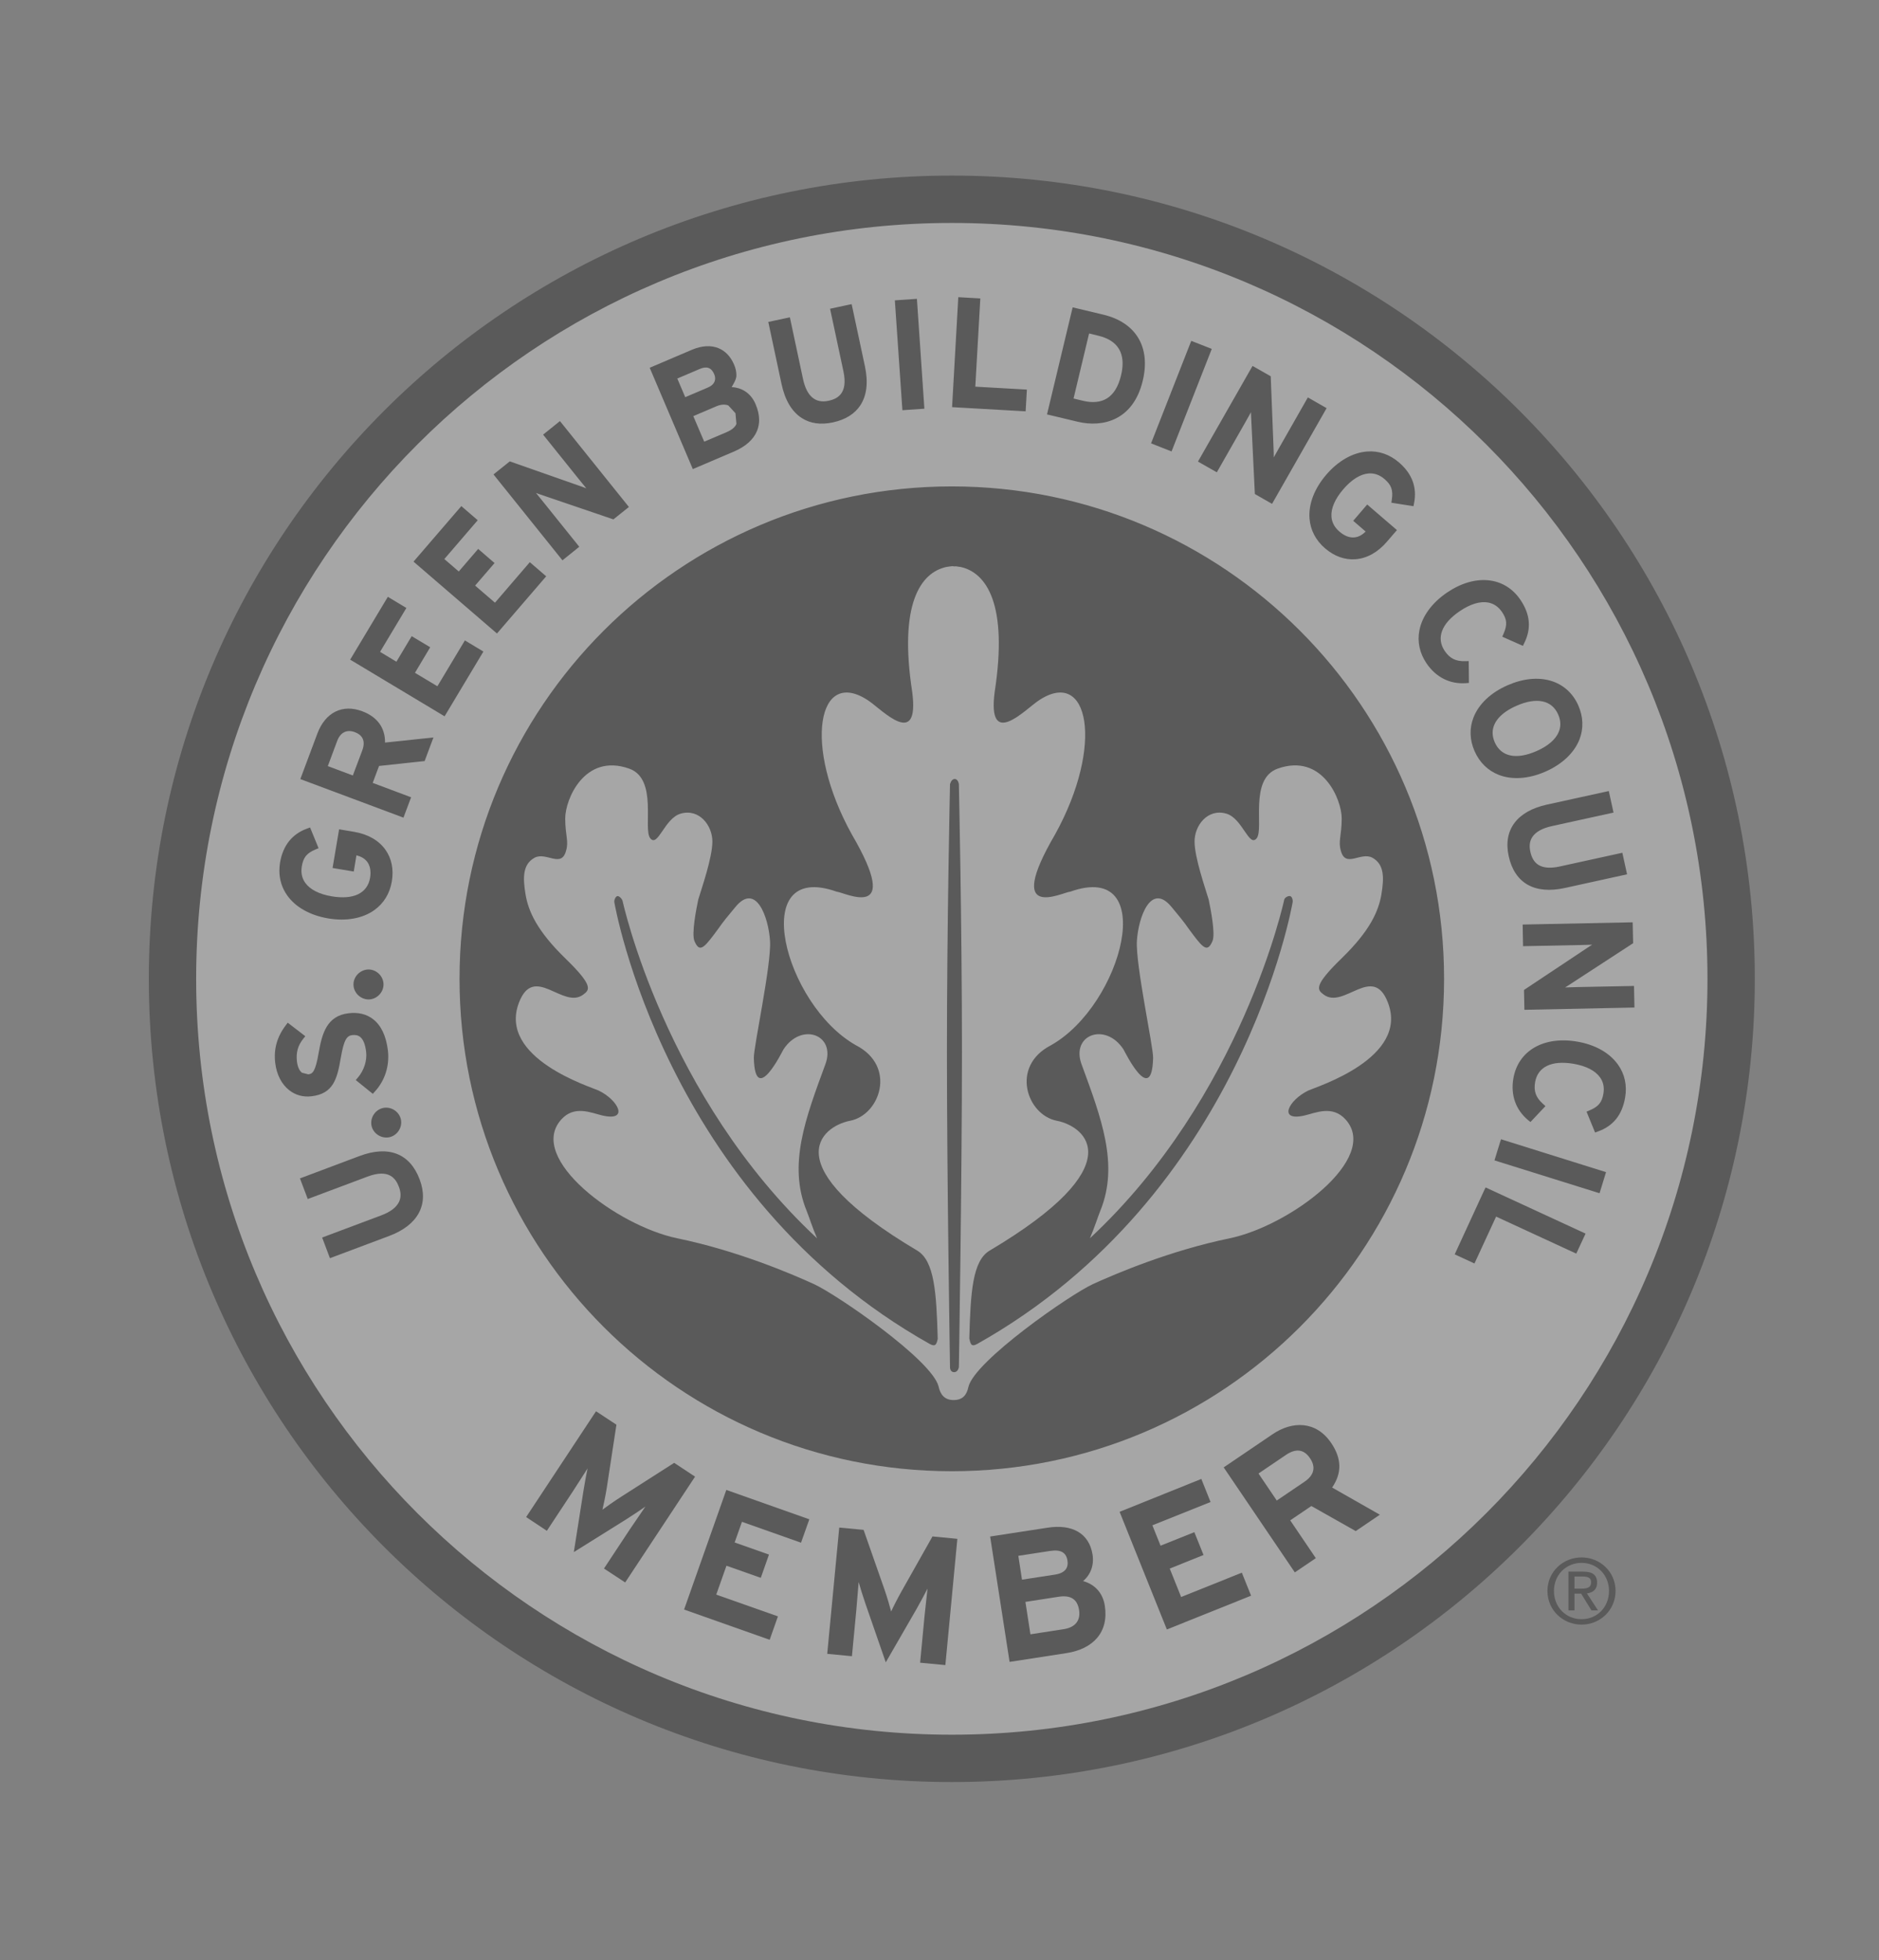 <?xml version="1.0" encoding="utf-8"?>
<!-- Generator: Adobe Illustrator 15.1.0, SVG Export Plug-In . SVG Version: 6.00 Build 0)  -->
<!DOCTYPE svg PUBLIC "-//W3C//DTD SVG 1.1//EN" "http://www.w3.org/Graphics/SVG/1.1/DTD/svg11.dtd">
<svg version="1.1" xmlns="http://www.w3.org/2000/svg" xmlns:xlink="http://www.w3.org/1999/xlink" x="0px" y="0px" width="105px"
	 height="109.5px" viewBox="0 0 105 109.5" enable-background="new 0 0 105 109.5" xml:space="preserve">
<rect x="0" y="0" width="105" height="109.5" fill="#808080" stroke="none"/>
<g id="Layer_1">
</g>
<g id="Isolation_Mode">
	<g display="none" opacity="0.3">
		<g display="inline">
			<defs>
				<rect id="SVGID_1_" x="10.844" y="9.694" width="84.655" height="89.225"/>
			</defs>
			<clipPath id="SVGID_2_">
				<use xlink:href="#SVGID_1_"  overflow="visible"/>
			</clipPath>
			<rect x="17.866" y="85.096" clip-path="url(#SVGID_2_)" width="2.542" height="13.584"/>
			<path clip-path="url(#SVGID_2_)" d="M22.618,89.173h2.247v1.811l1.238-1.726c0.745-0.276,1.551-0.312,1.916-0.312
				c2.735,0,3.28,1.736,3.28,3.711v6.022h-2.254v-5.399c0-1.445-0.271-2.592-2.021-2.592c-0.698,0-1.509,0.26-2.16,0.724v7.268
				h-2.247V89.173z"/>
			<path clip-path="url(#SVGID_2_)" d="M37.336,98.781c-0.267,0.056-0.616,0.132-1.134,0.132c-0.542,0-1.306-0.076-1.905-0.722
				c-0.573-0.653-0.573-1.332-0.562-2.177l0.041-5.218h-1.232l1.022-1.631h0.255v-1.788l2.229-0.704v2.492h2.137v1.631h-2.18
				l-0.039,4.149c0,1.037,0,1.449,0.235,1.794c0.181,0.245,0.542,0.523,1.169,0.523c0.425,0,0.872-0.123,1.27-0.26L37.336,98.781z"
				/>
			<path clip-path="url(#SVGID_2_)" d="M46.3,98.601c-0.744,0.213-1.52,0.312-2.288,0.312c-3.421,0-5.156-2.072-5.156-4.938
				c0-2.948,1.804-5.041,4.587-5.041c0.672,0,1.338,0.111,1.956,0.392c2.293,1.059,2.319,3.584,2.326,4.742h-6.442
				c0.053,0.616,0.136,1.623,0.925,2.375c0.649,0.62,1.577,0.835,2.477,0.835c1.295,0,2.329-0.419,2.719-0.585L46.3,98.601z
				 M45.419,92.643c-0.021-0.356-0.06-1.065-0.556-1.604c-0.347-0.356-0.827-0.575-1.388-0.575c-1.173,0-1.926,0.928-2.152,2.179
				H45.419z"/>
			<path clip-path="url(#SVGID_2_)" d="M51.376,98.68H49.07v-9.507h2.306v1.662l1.113-1.544c0.379-0.159,0.954-0.308,1.763-0.308
				c0.424,0,0.63,0.063,0.9,0.128v2.2c-0.503-0.252-1.052-0.534-1.845-0.534c-0.439,0-1.169,0.088-1.932,0.57V98.68z"/>
			<path clip-path="url(#SVGID_2_)" d="M60.561,98.781c-0.274,0.056-0.615,0.132-1.137,0.132c-0.533,0-1.305-0.076-1.898-0.722
				c-0.577-0.653-0.577-1.332-0.567-2.177l0.05-5.218h-1.234l1.014-1.631h0.262v-1.788l2.231-0.704v2.492h2.125v1.631h-2.171
				l-0.039,4.149c0,1.037,0,1.449,0.229,1.794c0.176,0.245,0.54,0.523,1.184,0.523c0.417,0,0.857-0.123,1.271-0.26L60.561,98.781z"
				/>
			<path clip-path="url(#SVGID_2_)" d="M69.52,98.601c-0.74,0.213-1.511,0.312-2.28,0.312c-3.426,0-5.155-2.072-5.155-4.938
				c0-2.948,1.813-5.041,4.581-5.041c0.672,0,1.344,0.111,1.96,0.392c2.291,1.059,2.305,3.584,2.325,4.742h-6.448
				c0.058,0.616,0.145,1.623,0.926,2.375c0.651,0.62,1.587,0.835,2.488,0.835c1.278,0,2.321-0.419,2.701-0.585L69.52,98.601z
				 M68.644,92.643c-0.019-0.356-0.056-1.065-0.557-1.604c-0.347-0.356-0.824-0.575-1.392-0.575c-1.169,0-1.921,0.928-2.146,2.179
				H68.644z"/>
			<polygon clip-path="url(#SVGID_2_)" points="81.599,98.68 78.806,98.68 74.564,93.658 74.564,98.68 72.303,98.68 72.303,85.098 
				74.564,85.098 74.564,93.22 78.424,89.173 81.055,89.173 77.065,93.392 			"/>
			<rect x="17.866" y="78.209" clip-path="url(#SVGID_2_)" width="63.732" height="1.577"/>
			<path clip-path="url(#SVGID_2_)" d="M15.771,60.651c-0.297,0.386-0.736,0.573-1.304,0.573c-0.564,0-1.026-0.217-1.383-0.662
				c-0.359-0.451-0.538-1.121-0.538-2.01c0-0.895,0.169-1.596,0.514-2.086c0.348-0.491,0.815-0.735,1.409-0.735
				c0.592,0,1.021,0.179,1.318,0.522c0.169,0.2,0.312,0.486,0.412,0.872h1.666c-0.027-0.503-0.207-1.006-0.549-1.501
				c-0.616-0.874-1.588-1.318-2.915-1.318c-0.994,0-1.811,0.331-2.453,0.98c-0.738,0.748-1.105,1.839-1.105,3.216
				c0,1.297,0.324,2.31,0.969,3.052c0.649,0.744,1.542,1.108,2.681,1.108c0.924,0,1.668-0.27,2.257-0.818
				c0.584-0.548,0.955-1.257,1.1-2.125h-1.673C16.074,60.139,15.932,60.441,15.771,60.651"/>
			<path clip-path="url(#SVGID_2_)" d="M86.316,59.451c0,0.569-0.062,0.949-0.192,1.211c-0.193,0.437-0.641,0.674-1.312,0.674
				c-0.683,0-1.113-0.237-1.315-0.674c-0.132-0.262-0.194-0.642-0.194-1.211v-4.908h-1.703v4.908c0,0.864,0.122,1.526,0.384,2.006
				c0.503,0.868,1.447,1.312,2.829,1.312c1.385,0,2.335-0.443,2.817-1.312c0.267-0.479,0.393-1.142,0.393-2.006v-4.908h-1.705
				V59.451z"/>
			<path clip-path="url(#SVGID_2_)" d="M94.787,58.573c-0.305-0.245-0.775-0.438-1.375-0.583l-1.392-0.33
				c-0.536-0.12-0.895-0.231-1.06-0.34c-0.258-0.131-0.392-0.343-0.392-0.64c0-0.312,0.14-0.553,0.401-0.724
				c0.256-0.176,0.612-0.26,1.04-0.26c0.389,0,0.726,0.061,0.983,0.191c0.392,0.213,0.611,0.557,0.637,1.037h1.616
				c-0.026-0.857-0.351-1.507-0.946-1.955c-0.598-0.442-1.332-0.665-2.175-0.665c-1.019,0-1.788,0.237-2.305,0.716
				c-0.53,0.478-0.792,1.067-0.792,1.787c0,0.79,0.27,1.36,0.818,1.738c0.312,0.216,0.891,0.418,1.735,0.609l0.854,0.187
				c0.498,0.108,0.865,0.238,1.101,0.377c0.239,0.152,0.351,0.346,0.351,0.612c0,0.455-0.233,0.767-0.71,0.926
				c-0.243,0.088-0.57,0.136-0.973,0.136c-0.668,0-1.132-0.171-1.404-0.497c-0.152-0.177-0.258-0.455-0.305-0.818h-1.604
				c0,0.829,0.297,1.497,0.895,1.969c0.605,0.479,1.438,0.722,2.478,0.722c1.027,0,1.829-0.253,2.39-0.738
				c0.565-0.48,0.844-1.088,0.844-1.816C95.499,59.497,95.262,58.948,94.787,58.573"/>
			<path clip-path="url(#SVGID_2_)" d="M49.732,9.699c-17.596,0-31.866,14.266-31.866,31.869c0,12.951,7.734,24.097,18.83,29.073
				l1.742-3.892c-3.075-1.371-5.856-3.321-8.229-5.67c-4.991-5.012-8.076-11.899-8.076-19.512c0-7.63,3.085-14.525,8.076-19.53
				c5.012-4.989,11.892-8.077,19.523-8.077c7.624,0,14.512,3.088,19.516,8.077c4.995,5.005,8.075,11.9,8.075,19.53
				c0,7.612-3.08,14.5-8.075,19.512c-2.367,2.349-5.144,4.299-8.23,5.67l1.736,3.892c11.109-4.977,18.845-16.122,18.845-29.073
				C81.591,23.964,67.332,9.699,49.732,9.699"/>
			<path clip-path="url(#SVGID_2_)" d="M72.388,39.457h-5.93c0.109,0.779,0.165,1.564,0.165,2.366c0,4.062-1.422,7.786-3.797,10.707
				L62.81,23.058c-1.666-1.189-3.362-2.029-5.313-2.743v43.002c8.758-3.212,15.009-11.626,15.009-21.494
				C72.505,41.029,72.46,40.236,72.388,39.457"/>
			<path clip-path="url(#SVGID_2_)" d="M43.531,19.741v6.186c1.15-0.444,2.362-0.769,3.622-0.941v39.598
				c0.804,0.097,1.633,0.134,2.447,0.134c1.014,0,2.012-0.06,2.989-0.2V25.065c1.301,0.231,2.557,0.609,3.737,1.13v-6.271
				c-2.129-0.649-4.387-1.002-6.727-1.002C47.506,18.921,45.465,19.208,43.531,19.741"/>
			<path clip-path="url(#SVGID_2_)" d="M26.71,41.822c0,10.112,6.552,18.691,15.644,21.724v-6.331
				c-4.999-2.361-8.673-7.09-9.556-12.737h9.238V38.82h-9.185c0.983-5.494,4.604-10.077,9.502-12.39v-6.334
				C33.262,23.133,26.71,31.704,26.71,41.822"/>
			<path clip-path="url(#SVGID_2_)" d="M68.116,37.839c-0.107,0.093-0.228,0.144-0.359,0.144c-0.199,0-0.35-0.08-0.468-0.218
				c-0.115-0.138-0.173-0.375-0.173-0.701c0-0.311,0.058-0.535,0.173-0.664c0.118-0.138,0.289-0.217,0.477-0.217
				c0.14,0,0.262,0.041,0.358,0.126c0.097,0.074,0.161,0.176,0.194,0.312l0.518-0.126c-0.057-0.201-0.151-0.37-0.269-0.477
				c-0.202-0.189-0.453-0.285-0.777-0.285c-0.362,0-0.664,0.123-0.882,0.355c-0.226,0.256-0.334,0.585-0.334,1.013
				c0,0.401,0.108,0.733,0.334,0.971c0.218,0.231,0.499,0.359,0.854,0.359c0.278,0,0.509-0.075,0.687-0.213
				c0.189-0.146,0.315-0.355,0.392-0.637l-0.506-0.172C68.285,37.604,68.211,37.747,68.116,37.839"/>
			<polygon clip-path="url(#SVGID_2_)" points="70.94,35.786 70.466,37.544 69.996,35.786 69.217,35.786 69.217,38.376 
				69.691,38.376 69.691,36.33 70.208,38.376 70.712,38.376 71.231,36.33 71.231,38.376 71.722,38.376 71.722,35.786 			"/>
			<polygon clip-path="url(#SVGID_2_)" points="40.428,67.583 39.36,67.213 38.006,71.201 38.106,71.236 41.218,72.295 
				41.511,71.44 39.377,70.715 			"/>
			<polygon clip-path="url(#SVGID_2_)" points="41.991,72.46 42.094,72.481 43.092,72.706 44.053,68.568 42.951,68.306 			"/>
			<path clip-path="url(#SVGID_2_)" d="M46.38,68.876c-0.14-0.019-0.276-0.019-0.401-0.019c-0.194,0-0.382,0.005-0.541,0.059
				c-0.268,0.062-0.496,0.179-0.661,0.37c-0.167,0.163-0.267,0.384-0.291,0.61c-0.006,0.046-0.006,0.079-0.006,0.12
				c0,0.312,0.121,0.588,0.358,0.824c0.194,0.19,0.534,0.363,1.006,0.54c0.374,0.132,0.601,0.217,0.693,0.252
				c0.144,0.066,0.229,0.136,0.26,0.178c0.033,0.045,0.045,0.08,0.045,0.14v0.033c-0.012,0.117-0.072,0.198-0.214,0.278
				c-0.091,0.052-0.219,0.08-0.388,0.08c-0.07,0-0.143,0-0.215-0.006c-0.256-0.033-0.441-0.118-0.564-0.233
				c-0.134-0.111-0.206-0.297-0.227-0.542l-0.007-0.111l-1.103-0.029v0.112c0.006,0.479,0.156,0.872,0.459,1.168
				c0.289,0.293,0.74,0.462,1.328,0.536c0.157,0.013,0.312,0.04,0.456,0.04c0.208,0,0.397-0.031,0.577-0.079
				c0.282-0.06,0.516-0.204,0.707-0.392c0.18-0.2,0.286-0.438,0.317-0.683c0.013-0.08,0.013-0.132,0.013-0.191
				c0-0.204-0.044-0.371-0.13-0.54c-0.104-0.204-0.276-0.369-0.485-0.503c-0.214-0.132-0.529-0.271-0.958-0.419
				c-0.429-0.142-0.693-0.266-0.757-0.342c-0.063-0.046-0.072-0.099-0.072-0.145v-0.013c0.009-0.071,0.033-0.113,0.104-0.146
				c0.101-0.046,0.221-0.081,0.371-0.081c0.07,0,0.126,0.006,0.204,0.019c0.245,0.027,0.401,0.087,0.496,0.18
				c0.087,0.074,0.135,0.198,0.157,0.394l0.004,0.091l1.132,0.093l0.002-0.12v-0.111c0-0.338-0.125-0.665-0.381-0.909
				C47.389,69.102,46.949,68.947,46.38,68.876"/>
			<polygon clip-path="url(#SVGID_2_)" points="52.204,69.095 48.404,69.188 48.411,70.089 49.753,70.054 49.829,73.394 
				49.929,73.394 50.953,73.375 50.894,70.03 52.229,70.002 			"/>
			<polygon clip-path="url(#SVGID_2_)" points="54.113,72.188 53.979,71.329 56.212,70.959 56.065,70.083 53.827,70.433 
				53.726,69.778 56.125,69.379 55.981,68.5 52.452,69.065 53.132,73.262 53.252,73.237 56.744,72.674 56.598,71.792 			"/>
			<path clip-path="url(#SVGID_2_)" d="M60.964,69.19c-0.115-0.364-0.268-0.664-0.449-0.896c-0.193-0.229-0.404-0.404-0.657-0.51
				c-0.225-0.106-0.45-0.16-0.708-0.16h-0.106c-0.219,0.015-0.51,0.086-0.868,0.21l-1.69,0.553l0.041,0.099l1.286,3.93l1.729-0.559
				c0.331-0.109,0.583-0.23,0.769-0.343c0.237-0.177,0.425-0.353,0.544-0.554c0.152-0.258,0.235-0.532,0.25-0.872V69.99
				C61.103,69.745,61.057,69.479,60.964,69.19 M58.612,71.201l-0.77-2.312l0.278-0.101c0.354-0.104,0.598-0.17,0.709-0.184
				c0.048-0.007,0.079-0.007,0.126-0.007c0.109,0,0.193,0.021,0.278,0.042c0.104,0.049,0.219,0.144,0.312,0.264
				c0.105,0.119,0.206,0.33,0.303,0.614c0.085,0.293,0.128,0.499,0.128,0.681v0.01c0,0.178-0.031,0.312-0.082,0.396
				c-0.058,0.075-0.143,0.153-0.262,0.237c-0.087,0.05-0.252,0.111-0.487,0.192L58.612,71.201z"/>
		</g>
	</g>
	<g opacity="0.3">
		<g>
			<defs>
				<rect id="SVGID_3_" x="8.314" y="9.803" width="89.745" height="89.755"/>
			</defs>
			<clipPath id="SVGID_4_">
				<use xlink:href="#SVGID_3_"  overflow="visible"/>
			</clipPath>
			<path clip-path="url(#SVGID_4_)" d="M98.06,54.681c0,24.782-20.091,44.872-44.872,44.872c-24.782,0-44.871-20.09-44.871-44.872
				c0-24.781,20.089-44.872,44.871-44.872C77.969,9.809,98.06,29.9,98.06,54.681"/>
			<path clip-path="url(#SVGID_4_)" fill="#FFFFFF" d="M73.117,60.918c0.427-0.2,5.639-1.806,4.439-4.914
				c-0.838-2.188-2.458,0.401-3.586-0.441c-0.362-0.27-0.587-0.483,0.996-2.022c1.588-1.541,2.069-2.635,2.229-3.582
				c0.156-0.948,0.154-1.67-0.497-2.038c-0.651-0.363-1.513,0.602-1.771-0.4c-0.157-0.535,0.047-0.837,0.049-1.797
				c0.003-1.05-1.071-3.671-3.574-2.787c-1.618,0.571-0.761,3.361-1.176,3.889c-0.429,0.541-0.793-1.113-1.702-1.374
				c-1.05-0.298-1.781,0.674-1.771,1.574c0.007,0.9,0.594,2.576,0.788,3.225c0.107,0.514,0.388,1.915,0.212,2.325
				c-0.268,0.621-0.494,0.418-1.091-0.371c-0.529-0.696-0.251-0.405-1.183-1.523c-1.159-1.429-1.864,0.551-1.948,1.876
				c-0.083,1.324,0.923,5.934,0.906,6.544c-0.071,2.765-1.607-0.404-1.657-0.479c-1.008-1.539-2.948-0.818-2.342,0.831
				c1.104,3.006,2.097,5.602,1.052,8.177c-0.141,0.347-0.328,0.948-0.586,1.546c8.517-7.929,10.858-18.913,10.862-18.926
				c0.031-0.115,0.233-0.223,0.337-0.188c0.108,0.034,0.158,0.245,0.127,0.361c-0.006,0.017-2.783,16.329-17.633,24.66
				c-0.328,0.179-0.367-0.017-0.431-0.312c0.07-2.585,0.178-4.34,1.138-4.909c7.997-4.746,5.399-6.933,3.742-7.255
				c-1.659-0.325-2.606-3.036-0.319-4.214c4.026-2.266,6.084-10.35,1.084-8.583c-0.457,0.038-3.744,1.749-0.845-3.209
				c2.743-4.959,1.898-9.377-0.946-7.454c-0.747,0.504-2.859,2.74-2.436-0.494c0.755-4.908-0.462-6.659-1.902-6.98
				c0,0-0.15-0.024-0.271-0.037l-0.13,0.006v-0.015c-0.088-0.007-0.404,0.046-0.404,0.046c-1.442,0.321-2.657,2.072-1.902,6.98
				c0.423,3.234-1.688,0.998-2.435,0.494c-2.844-1.923-3.688,2.495-0.946,7.454c2.898,4.958-0.39,3.247-0.846,3.209
				c-5.001-1.767-2.941,6.317,1.085,8.583c2.288,1.178,1.34,3.889-0.318,4.214c-1.657,0.322-4.257,2.509,3.74,7.255
				c0.959,0.571,1.076,2.338,1.146,4.932c-0.064,0.286-0.113,0.464-0.438,0.289c-14.848-8.331-17.625-24.644-17.629-24.66
				c-0.031-0.116,0.05-0.327,0.154-0.361c0.104-0.034,0.271,0.149,0.302,0.265c0.004,0.011,2.352,10.921,10.868,18.85
				c-0.259-0.598-0.445-1.199-0.587-1.546c-1.045-2.575-0.054-5.171,1.052-8.177c0.607-1.649-1.334-2.37-2.341-0.831
				c-0.051,0.074-1.587,3.243-1.657,0.479c-0.017-0.61,0.989-5.22,0.905-6.544c-0.085-1.325-0.788-3.305-1.946-1.876
				c-0.934,1.118-0.655,0.827-1.184,1.523c-0.596,0.789-0.824,0.992-1.091,0.371c-0.175-0.41,0.102-1.812,0.211-2.325
				c0.195-0.648,0.781-2.324,0.789-3.225c0.009-0.9-0.724-1.872-1.771-1.574c-0.911,0.261-1.274,1.915-1.703,1.374
				c-0.416-0.527,0.443-3.317-1.177-3.889c-2.503-0.884-3.577,1.737-3.573,2.787c0.002,0.96,0.208,1.262,0.048,1.797
				c-0.26,1.002-1.118,0.037-1.77,0.4c-0.651,0.368-0.653,1.09-0.496,2.038c0.158,0.947,0.641,2.041,2.226,3.582
				c1.586,1.539,1.359,1.753,0.998,2.022c-1.128,0.843-2.746-1.747-3.589,0.441c-1.196,3.108,4.016,4.714,4.442,4.914
				c1.117,0.534,1.729,1.753,0.206,1.394c-0.616-0.144-1.554-0.589-2.288,0.229c-1.942,2.166,3.119,5.938,6.481,6.634
				c3.361,0.693,6.369,1.979,7.637,2.557c1.253,0.567,6.597,4.234,6.968,5.719c0.094,0.438,0.324,0.761,0.838,0.761
				c0.515,0,0.735-0.288,0.83-0.733c0.341-1.452,5.705-5.177,6.961-5.746c1.268-0.577,4.275-1.863,7.638-2.557
				c3.36-0.696,8.422-4.468,6.481-6.634c-0.735-0.818-1.674-0.373-2.288-0.229C71.386,62.671,72,61.453,73.117,60.918
				 M53.583,76.363c0,0-0.037,0.301-0.275,0.292c-0.237-0.008-0.221-0.292-0.221-0.292s-0.172-10.448-0.172-17.603
				c0-7.152,0.172-14.946,0.172-14.946s0.062-0.296,0.264-0.296c0.198,0,0.232,0.296,0.232,0.296s0.172,7.794,0.172,14.946
				C53.755,65.915,53.583,76.363,53.583,76.363"/>
			<path clip-path="url(#SVGID_4_)" fill="#FFFFFF" d="M53.188,12.455c-23.319,0-42.227,18.904-42.227,42.228
				c0,23.321,18.907,42.225,42.227,42.225c23.321,0,42.227-18.903,42.227-42.225C95.414,31.359,76.509,12.455,53.188,12.455
				 M91.235,51.524l0.026,1.167l-3.572,2.327c0,0-0.135,0.085-0.229,0.145c0.143-0.006,0.683-0.021,0.683-0.021l3.167-0.062
				l0.024,1.205l-6.149,0.127l-0.023-1.108l3.662-2.436c0,0,0.091-0.058,0.148-0.093c-0.143,0.004-0.679,0.019-0.679,0.019
				l-3.183,0.064l-0.023-1.209l5.967-0.121L91.235,51.524z M89.901,44.19l0.264,1.204l-3.433,0.753
				c-0.551,0.119-0.924,0.33-1.111,0.623c-0.142,0.22-0.175,0.492-0.104,0.812c0.076,0.348,0.222,0.588,0.444,0.729
				c0.276,0.178,0.683,0.209,1.206,0.093l3.491-0.765l0.264,1.204l-3.474,0.763c-1.691,0.37-2.807-0.261-3.141-1.778
				c-0.321-1.46,0.458-2.511,2.136-2.879l3.28-0.719L89.901,44.19z M88.202,39.42c0.274,0.631,0.295,1.282,0.06,1.89
				c-0.296,0.75-0.973,1.389-1.906,1.798c-0.932,0.408-1.859,0.471-2.608,0.178c-0.606-0.237-1.072-0.695-1.349-1.326
				c-0.275-0.626-0.294-1.277-0.058-1.881c0.293-0.751,0.97-1.389,1.903-1.797C85.979,37.521,87.571,37.981,88.202,39.42
				 M79.316,35.22c0.151-0.792,0.701-1.543,1.545-2.117c1.566-1.062,3.214-0.9,4.098,0.401c0.551,0.813,0.623,1.604,0.219,2.419
				L85.1,36.081l-1.152-0.511l0.072-0.167c0.216-0.494,0.195-0.799-0.083-1.209c-0.199-0.294-0.459-0.473-0.771-0.533
				c-0.451-0.086-1.006,0.081-1.598,0.484c-1.017,0.688-1.322,1.501-0.835,2.221c0.288,0.422,0.622,0.587,1.152,0.57l0.188-0.005
				l0.011,1.221l-0.172,0.013c-0.891,0.062-1.67-0.33-2.197-1.107C79.331,36.489,79.193,35.857,79.316,35.22 M78.171,25.829
				c0.737,0.631,1.022,1.396,0.849,2.275l-0.034,0.174l-1.235-0.194l0.026-0.178c0.077-0.525-0.026-0.813-0.408-1.143
				c-0.271-0.234-0.57-0.338-0.888-0.315c-0.462,0.037-0.953,0.342-1.419,0.886c-0.466,0.543-0.694,1.075-0.659,1.535
				c0.024,0.317,0.175,0.597,0.447,0.829c0.273,0.236,0.552,0.346,0.824,0.324c0.28-0.021,0.484-0.176,0.64-0.327
				c-0.187-0.164-0.695-0.6-0.695-0.6l0.781-0.911l1.662,1.429l-0.557,0.646c-0.508,0.595-1.117,0.933-1.757,0.982
				c-0.598,0.046-1.186-0.165-1.701-0.608c-0.52-0.444-0.82-1.022-0.87-1.666c-0.062-0.806,0.271-1.674,0.937-2.449
				c0.664-0.773,1.474-1.233,2.278-1.295C77.037,25.172,77.653,25.384,78.171,25.829 M69.994,20.442l1.015,0.578l0.167,4.26
				c0,0,0.002,0.161,0.002,0.271c0.136-0.239,0.338-0.597,0.338-0.597l1.568-2.753l1.048,0.6l-3.049,5.346l-0.961-0.549
				l-0.211-4.396c0,0-0.004-0.103-0.006-0.173c-0.124,0.223-0.332,0.591-0.332,0.591l-1.575,2.765l-1.055-0.599l2.96-5.187
				L69.994,20.442z M66.502,19.211l0.067-0.169l1.146,0.449l-2.247,5.728l-1.146-0.451L66.502,19.211z M59.898,17.346l0.043-0.176
				l1.713,0.408c1.829,0.438,2.653,1.816,2.204,3.69c-0.527,2.206-2.223,2.631-3.633,2.293l-1.717-0.41L59.898,17.346z
				 M53.54,16.783l0.009-0.181l1.232,0.07c0,0-0.264,4.591-0.28,4.929c0.319,0.017,2.882,0.163,2.882,0.163l-0.07,1.215l-4.11-0.234
				L53.54,16.783z M51.056,16.707l0.182-0.012l0.417,6.137l-1.228,0.085l-0.422-6.138L51.056,16.707z M44.139,17.727l0.732,3.437
				c0.208,0.972,0.688,1.384,1.429,1.226c0.484-0.107,1.101-0.393,0.831-1.649l-0.746-3.493l1.026-0.22l0.18-0.037l0.742,3.476
				c0.189,0.889,0.104,1.616-0.25,2.167c-0.319,0.488-0.837,0.812-1.542,0.963c-0.677,0.146-1.266,0.063-1.742-0.246
				c-0.555-0.359-0.934-1-1.128-1.904l-0.738-3.462L44.139,17.727z M38.665,19.54c0.543-0.23,1.056-0.264,1.48-0.091
				c0.384,0.154,0.687,0.473,0.877,0.921c0.086,0.199,0.129,0.399,0.129,0.591c0,0.236-0.144,0.448-0.266,0.663
				c0.484,0.025,1.045,0.265,1.338,0.956c0.132,0.309,0.198,0.604,0.198,0.88c0,0.21-0.039,0.414-0.115,0.604
				c-0.198,0.49-0.638,0.884-1.308,1.169l-2.282,0.973l-2.41-5.661L38.665,19.54z M28.487,25.774l4.021,1.411
				c0,0,0.152,0.057,0.257,0.096c-0.123-0.148-0.433-0.531-0.433-0.531l-1.983-2.47l0.8-0.642l0.141-0.115l3.854,4.799l-0.866,0.693
				l-4.164-1.417c0,0-0.096-0.037-0.163-0.06c0.084,0.102,0.425,0.525,0.425,0.525l1.995,2.482l-0.94,0.758l-3.853-4.799
				L28.487,25.774z M25.659,28.413l0.121-0.14l0.915,0.789c0,0-1.659,1.928-1.865,2.169c0.177,0.153,0.625,0.541,0.806,0.694
				c0.189-0.218,1.085-1.26,1.085-1.26l0.915,0.789c0,0-0.896,1.042-1.086,1.26c0.201,0.171,0.911,0.782,1.11,0.955
				c0.209-0.244,1.946-2.263,1.946-2.263l0.916,0.789l-2.751,3.195l-4.663-4.015L25.659,28.413z M15.649,48.186
				c0.163-0.955,0.674-1.596,1.516-1.9l0.163-0.059l0.474,1.157l-0.167,0.069c-0.49,0.205-0.685,0.441-0.769,0.939
				c-0.059,0.354,0.004,0.663,0.189,0.923c0.268,0.379,0.783,0.641,1.488,0.759c1.214,0.204,1.991-0.173,2.138-1.038
				c0.017-0.097,0.023-0.19,0.023-0.277c0-0.235-0.057-0.433-0.172-0.597c-0.163-0.227-0.399-0.324-0.614-0.381
				c-0.039,0.247-0.15,0.907-0.15,0.907l-1.184-0.198l0.365-2.161l0.841,0.141c0.771,0.131,1.375,0.477,1.748,1
				c0.347,0.489,0.471,1.102,0.357,1.771c-0.113,0.674-0.452,1.229-0.981,1.604c-0.656,0.467-1.573,0.631-2.579,0.461
				c-1.006-0.171-1.818-0.625-2.284-1.282c-0.291-0.408-0.439-0.882-0.439-1.385C15.612,48.493,15.625,48.34,15.649,48.186
				 M22.396,62.508c0.111,0.437-0.167,0.901-0.606,1.015c-0.445,0.111-0.911-0.167-1.022-0.604
				c-0.109-0.438,0.171-0.905,0.614-1.017C21.818,61.792,22.284,62.069,22.396,62.508 M21.431,54.983
				c0.008,0.451-0.369,0.84-0.821,0.851c-0.457,0.006-0.851-0.372-0.857-0.825c-0.008-0.452,0.373-0.839,0.829-0.85
				C21.034,54.153,21.424,54.53,21.431,54.983 M15.38,59.383c-0.093-0.773,0.099-1.46,0.589-2.105l0.109-0.146l0.983,0.755
				l-0.117,0.145c-0.301,0.379-0.408,0.771-0.351,1.271c0.037,0.293,0.134,0.51,0.28,0.623l0.351,0.091
				c0.239-0.027,0.399-0.124,0.585-1.215c0.188-1.076,0.46-2.053,1.666-2.197c0.545-0.066,1.011,0.047,1.38,0.336
				c0.445,0.349,0.722,0.932,0.82,1.735c0.103,0.848-0.161,1.687-0.728,2.303l-0.113,0.128l-0.953-0.769l0.12-0.143
				c0.342-0.401,0.517-0.95,0.459-1.437c-0.108-0.895-0.474-0.967-0.779-0.932c-0.292,0.037-0.461,0.234-0.637,1.266
				c-0.204,1.204-0.429,2.006-1.631,2.15c-0.464,0.058-0.896-0.06-1.249-0.336C15.738,60.573,15.458,60.032,15.38,59.383
				 M21.75,69.045l-3.313,1.243l-0.435-1.154l3.292-1.234c0.524-0.194,0.866-0.456,1.011-0.773c0.107-0.237,0.104-0.512-0.011-0.818
				c-0.177-0.468-0.548-1.031-1.754-0.58l-3.343,1.254l-0.435-1.152l3.33-1.251c1.622-0.608,2.817-0.143,3.36,1.312
				C23.98,67.29,23.358,68.442,21.75,69.045 M23.729,42.516c0,0-2.342,0.251-2.548,0.274c-0.056,0.149-0.27,0.72-0.353,0.946
				c0.289,0.109,2.145,0.804,2.145,0.804l-0.427,1.137l-5.763-2.154l0.953-2.547c0.444-1.181,1.403-1.657,2.504-1.243
				c0.831,0.308,1.276,0.913,1.276,1.718c0,0.011-0.002,0.022-0.002,0.033c0.358-0.037,2.707-0.286,2.707-0.286L23.729,42.516z
				 M19.568,36.851l2.011-3.354l0.095-0.156l1.035,0.622c0,0-1.306,2.18-1.471,2.452c0.204,0.123,0.71,0.428,0.914,0.55
				c0.147-0.249,0.854-1.427,0.854-1.427l1.034,0.621c0,0-0.703,1.179-0.852,1.427c0.226,0.134,1.029,0.616,1.254,0.751
				c0.165-0.275,1.536-2.56,1.536-2.56l1.035,0.621l-2.169,3.618L19.568,36.851z M53.189,82.189
				c-15.194,0-27.51-12.314-27.51-27.507s12.315-27.509,27.51-27.509c15.192,0,27.507,12.316,27.507,27.509
				S68.382,82.189,53.189,82.189 M88.083,70.033c0,0-4.173-1.93-4.479-2.069c-0.134,0.289-1.21,2.62-1.21,2.62l-1.104-0.511
				l1.646-3.573l0.081-0.165l5.585,2.579L88.083,70.033z M89.384,66.659l-5.872-1.835l0.31-1.006l0.056-0.174l5.869,1.837
				L89.384,66.659z M90.814,61.308c-0.165,0.97-0.66,1.592-1.514,1.899l-0.166,0.06l-0.477-1.165l0.165-0.07
				c0.497-0.208,0.692-0.443,0.777-0.93c0.06-0.351-0.003-0.659-0.188-0.915c-0.267-0.377-0.784-0.642-1.493-0.761
				c-1.212-0.204-1.989,0.173-2.136,1.032c-0.085,0.502,0.043,0.854,0.439,1.207l0.14,0.127l-0.839,0.889l-0.132-0.107
				c-0.688-0.574-0.981-1.396-0.823-2.321c0.261-1.552,1.691-2.383,3.561-2.065c1.005,0.169,1.816,0.625,2.284,1.284
				C90.79,59.996,90.93,60.636,90.814,61.308"/>
			<path clip-path="url(#SVGID_4_)" fill="#FFFFFF" d="M39.352,24.674c0.353-0.149,1.254-0.533,1.254-0.533
				c0.287-0.124,0.473-0.277,0.546-0.458l-0.053-0.597L40.7,22.651c-0.189-0.076-0.423-0.06-0.68,0.051c0,0-1.017,0.432-1.278,0.544
				C38.847,23.492,39.247,24.429,39.352,24.674"/>
			<path clip-path="url(#SVGID_4_)" fill="#FFFFFF" d="M19.832,40.902c-0.449-0.167-0.808,0.009-0.989,0.487
				c0,0-0.423,1.138-0.525,1.41c0.249,0.091,1.154,0.432,1.399,0.523c0.104-0.272,0.53-1.408,0.53-1.408
				c0.043-0.12,0.076-0.25,0.076-0.382C20.323,41.286,20.206,41.044,19.832,40.902"/>
			<path clip-path="url(#SVGID_4_)" fill="#FFFFFF" d="M83.409,40.939c0,0.17,0.041,0.348,0.117,0.526
				c0.353,0.81,1.202,0.989,2.33,0.497c0.653-0.286,1.089-0.664,1.258-1.098c0.117-0.298,0.103-0.617-0.042-0.95
				c-0.353-0.802-1.201-0.981-2.325-0.488C83.873,39.81,83.409,40.344,83.409,40.939"/>
			<path clip-path="url(#SVGID_4_)" fill="#FFFFFF" d="M61.853,22.259c0.377-0.233,0.642-0.662,0.79-1.282
				c0.06-0.239,0.088-0.464,0.088-0.669c0-0.322-0.071-0.6-0.214-0.83c-0.213-0.35-0.6-0.595-1.143-0.724
				c0,0-0.319-0.078-0.515-0.126c-0.074,0.31-0.796,3.327-0.868,3.635c0.195,0.049,0.513,0.124,0.513,0.124
				C61.047,22.518,61.502,22.475,61.853,22.259"/>
			<path clip-path="url(#SVGID_4_)" fill="#FFFFFF" d="M39.962,21.142c0-0.099-0.03-0.188-0.054-0.243
				c-0.152-0.359-0.414-0.454-0.797-0.291c0,0-1.002,0.427-1.263,0.538c0.096,0.222,0.349,0.818,0.443,1.041
				c0.354-0.15,1.262-0.536,1.262-0.536C39.878,21.512,39.962,21.311,39.962,21.142"/>
			<path clip-path="url(#SVGID_4_)" d="M33.751,87.625l1.435-2.173c0.214-0.318,0.726-1.059,0.878-1.287
				c-0.23,0.163-0.687,0.47-1.062,0.707l-2.936,1.835l0.538-3.42c0.068-0.439,0.171-0.979,0.23-1.254
				c-0.152,0.229-0.629,0.99-0.843,1.313l-1.433,2.171l-1.157-0.767l3.905-5.911l1.14,0.751l-0.534,3.494
				c-0.067,0.431-0.184,0.994-0.247,1.254c0.221-0.167,0.674-0.485,1.048-0.724l2.96-1.893l1.167,0.771l-3.905,5.911L33.751,87.625z
				"/>
			<polygon clip-path="url(#SVGID_4_)" points="38.227,89.916 40.587,83.234 45.226,84.875 44.762,86.182 41.461,85.015 
				41.053,86.169 42.971,86.846 42.513,88.145 40.595,87.468 40.024,89.083 43.471,90.297 43.01,91.606 			"/>
			<path clip-path="url(#SVGID_4_)" d="M51.417,92.886l0.245-2.589c0.037-0.386,0.143-1.28,0.169-1.553
				c-0.126,0.254-0.386,0.736-0.604,1.123l-1.729,2.998l-1.134-3.27c-0.143-0.421-0.307-0.944-0.383-1.217
				c-0.025,0.272-0.091,1.171-0.128,1.553l-0.246,2.592l-1.381-0.132l0.672-7.054l1.36,0.128l1.169,3.336
				c0.143,0.41,0.304,0.965,0.371,1.225c0.114-0.252,0.365-0.746,0.584-1.134l1.726-3.06l1.39,0.134l-0.67,7.053L51.417,92.886z"/>
			<path clip-path="url(#SVGID_4_)" d="M59.596,92.35l-3.18,0.491l-1.086-7.004l3.214-0.494c1.362-0.211,2.321,0.307,2.509,1.507
				c0.091,0.6-0.113,1.125-0.53,1.476c0.599,0.163,1.096,0.608,1.215,1.378C61.966,91.175,61.098,92.118,59.596,92.35
				 M58.686,86.642l-1.781,0.273l0.205,1.332l1.851-0.284c0.58-0.093,0.749-0.394,0.69-0.783
				C59.579,86.741,59.296,86.549,58.686,86.642 M59.162,89.201l-1.861,0.288l0.28,1.811l1.859-0.287
				c0.681-0.105,0.944-0.514,0.86-1.067C60.208,89.346,59.839,89.097,59.162,89.201"/>
			<polygon clip-path="url(#SVGID_4_)" points="65.205,91.029 62.564,84.457 67.131,82.62 67.647,83.91 64.396,85.211 
				64.853,86.349 66.741,85.592 67.254,86.869 65.366,87.627 66.003,89.216 69.395,87.856 69.911,89.142 			"/>
			<path clip-path="url(#SVGID_4_)" d="M75.759,85.533l-2.479-1.4l-1.182,0.8l1.431,2.113l-1.173,0.794l-3.975-5.865l2.731-1.852
				c1.105-0.75,2.435-0.757,3.278,0.491c0.596,0.88,0.596,1.688,0.05,2.486l2.667,1.518L75.759,85.533z M71.86,81.278l-1.534,1.039
				l1.021,1.509l1.534-1.039c0.548-0.367,0.668-0.818,0.321-1.328C72.844,80.929,72.379,80.927,71.86,81.278"/>
			<path clip-path="url(#SVGID_4_)" d="M88.38,87.004c1.022,0,1.898,0.794,1.898,1.87c0,1.089-0.876,1.884-1.898,1.884
				c-1.031,0-1.907-0.795-1.907-1.884C86.473,87.798,87.349,87.004,88.38,87.004 M88.38,87.308c-0.87,0-1.544,0.674-1.544,1.566
				c0,0.917,0.674,1.581,1.544,1.581c0.861,0,1.533-0.664,1.533-1.581C89.913,87.982,89.241,87.308,88.38,87.308 M87.981,89.963
				h-0.334v-2.165h0.829c0.516,0,0.77,0.191,0.77,0.618c0,0.39-0.244,0.555-0.567,0.598l0.618,0.949h-0.366l-0.576-0.938h-0.373
				V89.963z M87.981,88.749h0.395c0.405,0,0.535-0.115,0.535-0.353c0-0.208-0.101-0.325-0.479-0.325h-0.45V88.749z"/>
		</g>
	</g>
</g>
</svg>
